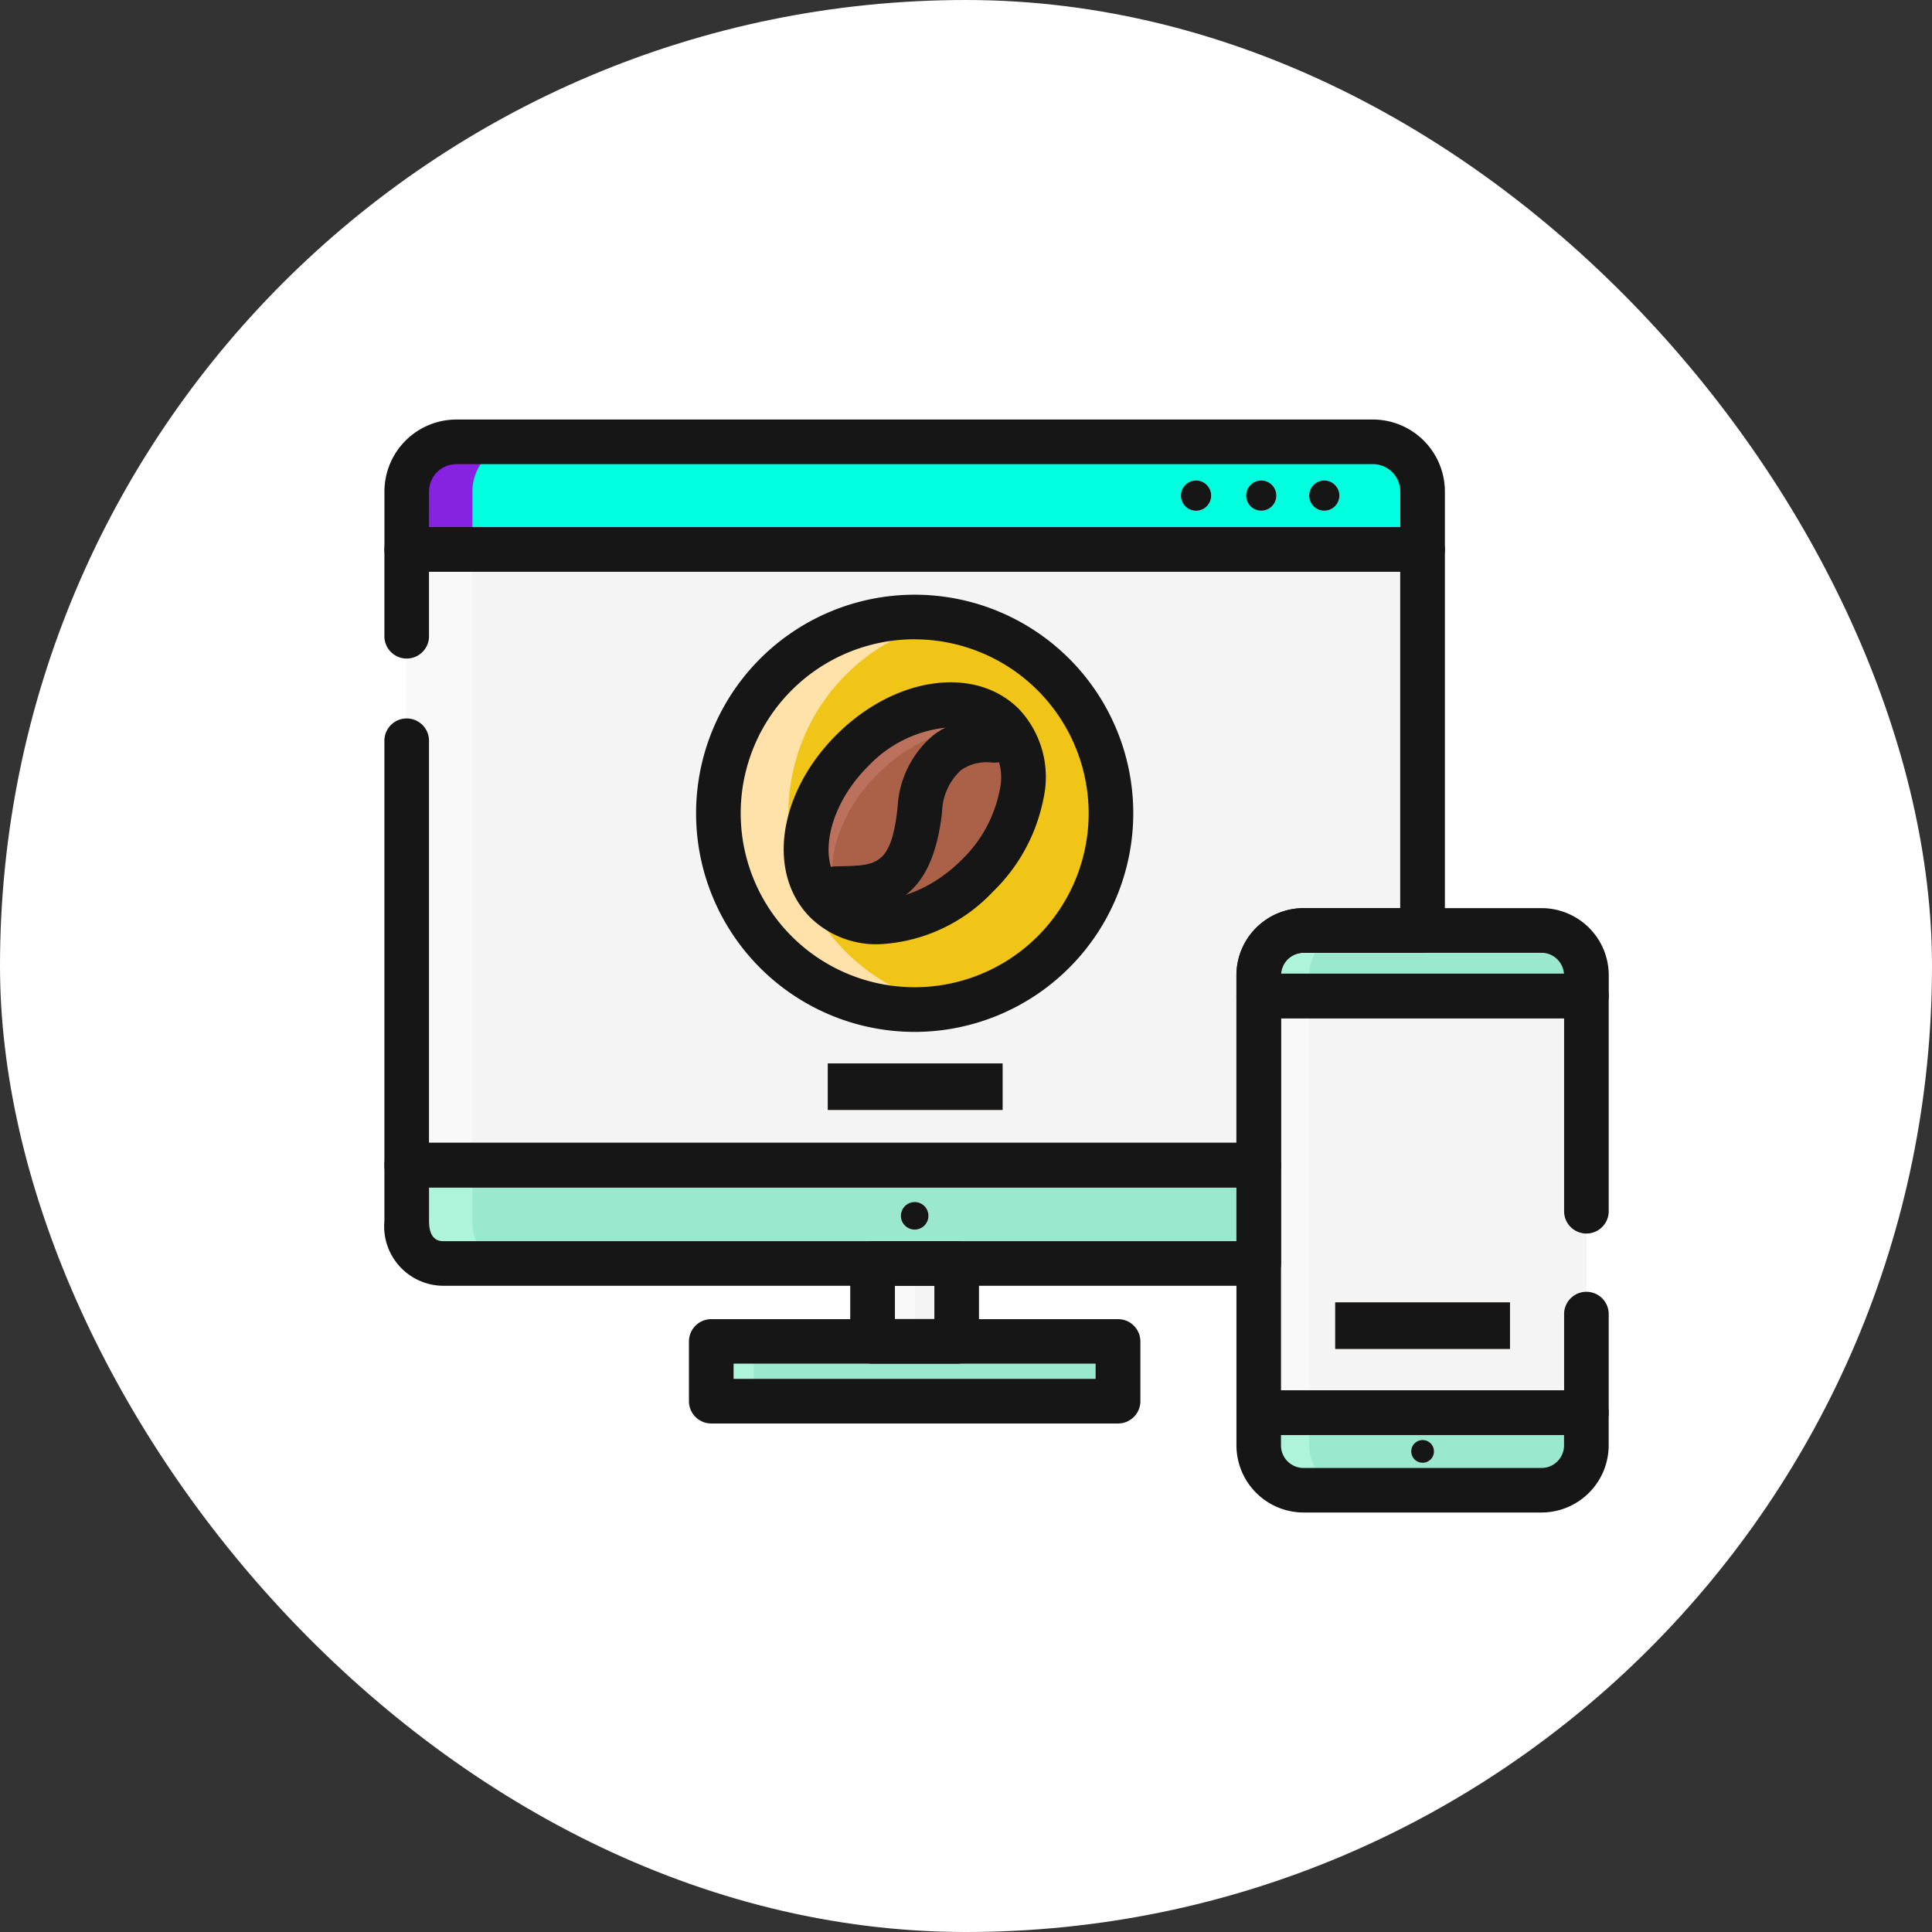 <svg xmlns="http://www.w3.org/2000/svg" width="62" height="62" viewBox="0 0 62 62">
  <rect x="0" y="0" width="62" height="62" fill="#333333" stroke="none"/>
  <g id="_69" data-name="69" transform="translate(-1050 -3706)">
    <rect id="Rectángulo_402883" data-name="Rectángulo 402883" width="62" height="62" rx="31" transform="translate(1050 3706)" fill="#fff"/>
    <g id="Grupo_1100932" data-name="Grupo 1100932" transform="translate(1036.811 3680.582)">
      <g id="Grupo_1100962" data-name="Grupo 1100962" transform="translate(26.241 39.597)">
        <g id="Grupo_1100932-2" data-name="Grupo 1100932" transform="translate(9.773 28.866)">
          <rect id="Rectángulo_402895" data-name="Rectángulo 402895" width="13.055" height="1.921" fill="#9ae8ce"/>
        </g>
        <g id="Grupo_1100933" data-name="Grupo 1100933" transform="translate(0 23.211)">
          <path id="Trazado_878305" data-name="Trazado 878305" d="M57.4,190.486H30.061v1.79c0,.772.406,1.367,1.174,1.367H57.4v-3.156Z" transform="translate(-30.061 -190.486)" fill="#9ae8ce"/>
        </g>
        <g id="Grupo_1100934" data-name="Grupo 1100934" transform="translate(14.952 26.368)">
          <rect id="Rectángulo_402896" data-name="Rectángulo 402896" width="2.698" height="2.498" fill="#f4f4f4"/>
        </g>
        <g id="Grupo_1100935" data-name="Grupo 1100935" transform="translate(15.859 24.396)">
          <path id="Trazado_878306" data-name="Trazado 878306" d="M131.426,198.431a.442.442,0,1,1-.442-.442A.442.442,0,0,1,131.426,198.431Z" transform="translate(-130.542 -197.989)" fill="#f4f4f4"/>
        </g>
        <g id="Grupo_1100936" data-name="Grupo 1100936" transform="translate(0 0)">
          <path id="Trazado_878307" data-name="Trazado 878307" d="M61.068,43.417H31.655a1.594,1.594,0,0,0-1.594,1.594v1.857h32.6V45.011A1.594,1.594,0,0,0,61.068,43.417Z" transform="translate(-30.061 -43.417)" fill="#00ffdf"/>
        </g>
        <g id="Grupo_1100937" data-name="Grupo 1100937" transform="translate(0.02 23.211)">
          <path id="Trazado_878308" data-name="Trazado 878308" d="M32.274,192.276v-1.79H30.186v1.79c0,.772.406,1.367,1.174,1.367h2.088C32.68,193.642,32.274,193.048,32.274,192.276Z" transform="translate(-30.186 -190.486)" fill="#aef4db"/>
        </g>
        <g id="Grupo_1100938" data-name="Grupo 1100938" transform="translate(0.02 0)">
          <path id="Trazado_878309" data-name="Trazado 878309" d="M33.869,43.417H31.781a1.594,1.594,0,0,0-1.594,1.594v1.857h2.088V45.011A1.594,1.594,0,0,1,33.869,43.417Z" transform="translate(-30.187 -43.417)" fill="#8722e2"/>
        </g>
        <g id="Grupo_1100939" data-name="Grupo 1100939" transform="translate(28.961 1.241)">
          <path id="Trazado_878310" data-name="Trazado 878310" d="M214.531,51.767a.484.484,0,1,1-.484-.484A.484.484,0,0,1,214.531,51.767Z" transform="translate(-213.562 -51.283)" fill="#f4f4f4"/>
        </g>
        <g id="Grupo_1100940" data-name="Grupo 1100940" transform="translate(26.938 1.241)">
          <path id="Trazado_878311" data-name="Trazado 878311" d="M201.712,51.767a.484.484,0,1,1-.485-.484A.484.484,0,0,1,201.712,51.767Z" transform="translate(-200.743 -51.283)" fill="#f4f4f4"/>
        </g>
        <g id="Grupo_1100941" data-name="Grupo 1100941" transform="translate(24.848 1.241)">
          <path id="Trazado_878312" data-name="Trazado 878312" d="M188.465,51.767a.485.485,0,1,1-.484-.484A.484.484,0,0,1,188.465,51.767Z" transform="translate(-187.496 -51.283)" fill="#f4f4f4"/>
        </g>
        <g id="Grupo_1100942" data-name="Grupo 1100942" transform="translate(27.343 17.783)">
          <rect id="Rectángulo_402897" data-name="Rectángulo 402897" width="10.517" height="13.369" fill="#f4f4f4"/>
        </g>
        <g id="Grupo_1100943" data-name="Grupo 1100943" transform="translate(27.343 31.153)">
          <path id="Trazado_878313" data-name="Trazado 878313" d="M203.306,241.852a1.44,1.44,0,0,0,1.44,1.44h7.636a1.44,1.44,0,0,0,1.44-1.44V240.8H203.306Z" transform="translate(-203.306 -240.801)" fill="#9ae8ce"/>
        </g>
        <g id="Grupo_1100944" data-name="Grupo 1100944" transform="translate(27.343 15.681)">
          <path id="Trazado_878314" data-name="Trazado 878314" d="M213.822,144.21a1.44,1.44,0,0,0-1.44-1.44h-7.636a1.44,1.44,0,0,0-1.44,1.44v.663h10.516Z" transform="translate(-203.306 -142.77)" fill="#9ae8ce"/>
        </g>
        <g id="Grupo_1100945" data-name="Grupo 1100945" transform="translate(27.343 31.153)">
          <path id="Trazado_878315" data-name="Trazado 878315" d="M204.925,241.852V240.8h-1.619v1.051a1.44,1.44,0,0,0,1.44,1.44h1.618A1.44,1.44,0,0,1,204.925,241.852Z" transform="translate(-203.306 -240.801)" fill="#aef4db"/>
        </g>
        <g id="Grupo_1100946" data-name="Grupo 1100946" transform="translate(27.343 15.681)">
          <path id="Trazado_878316" data-name="Trazado 878316" d="M206.364,142.77h-1.619a1.44,1.44,0,0,0-1.44,1.44v.663h1.619v-.663A1.44,1.44,0,0,1,206.364,142.77Z" transform="translate(-203.305 -142.77)" fill="#aef4db"/>
        </g>
        <g id="Grupo_1100947" data-name="Grupo 1100947" transform="translate(32.236 32.033)">
          <path id="Trazado_878317" data-name="Trazado 878317" d="M235.041,246.746a.365.365,0,1,1-.365-.364A.365.365,0,0,1,235.041,246.746Z" transform="translate(-234.311 -246.382)" fill="#f4f4f4"/>
        </g>
        <g id="Grupo_1100948" data-name="Grupo 1100948" transform="translate(0 3.451)">
          <path id="Trazado_878318" data-name="Trazado 878318" d="M58.844,77.514h3.818V65.285h-32.6v19.76H57.4V78.954A1.44,1.44,0,0,1,58.844,77.514Z" transform="translate(-30.061 -65.285)" fill="#f4f4f4"/>
        </g>
        <g id="Grupo_1100949" data-name="Grupo 1100949" transform="translate(10.002 5.622)">
          <path id="Trazado_878319" data-name="Trazado 878319" d="M106.03,85.335a6.3,6.3,0,1,1-6.3-6.3A6.3,6.3,0,0,1,106.03,85.335Z" transform="translate(-93.432 -79.036)" fill="#f0c518"/>
        </g>
        <g id="Grupo_1100950" data-name="Grupo 1100950" transform="translate(10.002 5.622)">
          <path id="Trazado_878320" data-name="Trazado 878320" d="M95.681,85.335a6.3,6.3,0,0,1,5.175-6.193,6.3,6.3,0,1,0,0,12.386A6.3,6.3,0,0,1,95.681,85.335Z" transform="translate(-93.433 -79.036)" fill="#ffe2a9"/>
        </g>
        <g id="Grupo_1100955" data-name="Grupo 1100955" transform="translate(12.837 8.443)">
          <g id="Grupo_1100951" data-name="Grupo 1100951" transform="translate(0.006 0.012)">
            <path id="Trazado_878321" data-name="Trazado 878321" d="M116.916,102.47c-1.568,1.569-3.738,1.94-4.847.832s-.736-3.279.833-4.847,3.738-1.941,4.847-.832S118.485,100.9,116.916,102.47Z" transform="translate(-111.432 -96.985)" fill="#aa6148"/>
          </g>
          <g id="Grupo_1100952" data-name="Grupo 1100952">
            <path id="Trazado_878322" data-name="Trazado 878322" d="M113.672,99.127c1.352-1.352,3.15-1.813,4.331-1.2a2.058,2.058,0,0,0-.29-.374c-1.109-1.109-3.279-.736-4.847.832s-1.94,3.738-.833,4.847a2.036,2.036,0,0,0,.515.372C111.824,102.425,112.264,100.534,113.672,99.127Z" transform="translate(-111.396 -96.91)" fill="#bc715c"/>
          </g>
          <g id="Grupo_1100954" data-name="Grupo 1100954" transform="translate(0.421 0.462)">
            <g id="Grupo_1100953" data-name="Grupo 1100953">
              <path id="Trazado_878323" data-name="Trazado 878323" d="M114.733,105.892a.675.675,0,0,1-.02-1.349l.086,0c1.1-.033,1.6-.048,1.8-1.867a2.8,2.8,0,0,1,2.986-2.825.674.674,0,0,1-.13,1.342c-.224-.017-1.341-.017-1.524,1.633-.331,2.983-1.927,3.031-3.092,3.066l-.085,0Z" transform="translate(-114.063 -99.837)" fill="#bc715c"/>
            </g>
          </g>
        </g>
        <g id="Grupo_1100956" data-name="Grupo 1100956" transform="translate(13.514 19.948)">
          <rect id="Rectángulo_402898" data-name="Rectángulo 402898" width="5.607" height="1.491" fill="#aa6148"/>
        </g>
        <g id="Grupo_1100957" data-name="Grupo 1100957" transform="translate(29.798 27.617)">
          <rect id="Rectángulo_402899" data-name="Rectángulo 402899" width="5.607" height="1.491" fill="#aa6148"/>
        </g>
        <g id="Grupo_1100958" data-name="Grupo 1100958" transform="translate(27.343 17.783)">
          <rect id="Rectángulo_402900" data-name="Rectángulo 402900" width="1.619" height="13.369" fill="#f9f9f9"/>
        </g>
        <g id="Grupo_1100959" data-name="Grupo 1100959" transform="translate(0 3.451)">
          <rect id="Rectángulo_402901" data-name="Rectángulo 402901" width="2.098" height="19.76" fill="#f9f9f9"/>
        </g>
        <g id="Grupo_1100960" data-name="Grupo 1100960" transform="translate(14.952 26.368)">
          <rect id="Rectángulo_402902" data-name="Rectángulo 402902" width="1.365" height="2.498" fill="#f9f9f9"/>
        </g>
        <g id="Grupo_1100961" data-name="Grupo 1100961" transform="translate(9.773 28.866)">
          <rect id="Rectángulo_402903" data-name="Rectángulo 402903" width="1.365" height="1.921" fill="#aef4db"/>
        </g>
      </g>
      <g id="Grupo_1100982" data-name="Grupo 1100982" transform="translate(25.525 38.881)">
        <g id="Grupo_1100963" data-name="Grupo 1100963" transform="translate(9.773 28.866)">
          <path id="Trazado_878324" data-name="Trazado 878324" d="M101.219,225.132H88.165a.716.716,0,0,1-.716-.716V222.5a.716.716,0,0,1,.716-.716h13.055a.716.716,0,0,1,.716.716v1.921A.716.716,0,0,1,101.219,225.132ZM88.881,223.7H100.5v-.489H88.881Z" transform="translate(-87.449 -221.78)" fill="#161616"/>
        </g>
        <g id="Grupo_1100964" data-name="Grupo 1100964" transform="translate(14.952 26.368)">
          <path id="Trazado_878325" data-name="Trazado 878325" d="M123.676,209.88h-2.7a.716.716,0,0,1-.716-.716v-2.5a.716.716,0,0,1,.716-.716h2.7a.716.716,0,0,1,.716.716v2.5A.716.716,0,0,1,123.676,209.88Zm-1.982-1.432h1.266v-1.067h-1.266Z" transform="translate(-120.263 -205.95)" fill="#161616"/>
        </g>
        <g id="Grupo_1100965" data-name="Grupo 1100965" transform="translate(16.575 25.112)">
          <path id="Trazado_878326" data-name="Trazado 878326" d="M131.426,198.431a.442.442,0,1,1-.442-.442A.442.442,0,0,1,131.426,198.431Z" transform="translate(-130.542 -197.989)" fill="#161616"/>
        </g>
        <g id="Grupo_1100966" data-name="Grupo 1100966" transform="translate(0 0)">
          <path id="Trazado_878327" data-name="Trazado 878327" d="M58.843,43.764h-32.6a.716.716,0,0,1-.716-.716V41.191a2.313,2.313,0,0,1,2.31-2.31H57.248a2.313,2.313,0,0,1,2.31,2.31v1.857A.716.716,0,0,1,58.843,43.764ZM26.957,42.332H58.127V41.191a.88.88,0,0,0-.878-.878H27.836a.88.88,0,0,0-.878.878Z" transform="translate(-25.526 -38.881)" fill="#161616"/>
        </g>
        <g id="Grupo_1100967" data-name="Grupo 1100967" transform="translate(29.677 1.957)">
          <path id="Trazado_878328" data-name="Trazado 878328" d="M214.531,51.767a.484.484,0,1,1-.484-.484A.484.484,0,0,1,214.531,51.767Z" transform="translate(-213.562 -51.283)" fill="#161616"/>
        </g>
        <g id="Grupo_1100968" data-name="Grupo 1100968" transform="translate(27.654 1.957)">
          <path id="Trazado_878329" data-name="Trazado 878329" d="M201.712,51.767a.484.484,0,1,1-.485-.484A.484.484,0,0,1,201.712,51.767Z" transform="translate(-200.743 -51.283)" fill="#161616"/>
        </g>
        <g id="Grupo_1100969" data-name="Grupo 1100969" transform="translate(25.563 1.957)">
          <path id="Trazado_878330" data-name="Trazado 878330" d="M188.465,51.767a.485.485,0,1,1-.484-.484A.484.484,0,0,1,188.465,51.767Z" transform="translate(-187.496 -51.283)" fill="#161616"/>
        </g>
        <g id="Grupo_1100970" data-name="Grupo 1100970" transform="translate(27.343 17.783)">
          <path id="Trazado_878331" data-name="Trazado 878331" d="M210,166.359H199.486a.716.716,0,0,1-.716-.716V152.274a.716.716,0,0,1,.716-.716H210a.716.716,0,0,1,.716.716v6.934a.716.716,0,0,1-1.431,0V152.99H200.2v11.938h9.085v-2.418a.716.716,0,1,1,1.431,0v3.133A.716.716,0,0,1,210,166.359Z" transform="translate(-198.77 -151.558)" fill="#161616"/>
        </g>
        <g id="Grupo_1100971" data-name="Grupo 1100971" transform="translate(27.343 31.153)">
          <path id="Trazado_878332" data-name="Trazado 878332" d="M208.563,240.188h-7.636a2.158,2.158,0,0,1-2.156-2.156v-1.051a.716.716,0,0,1,.716-.716H210a.716.716,0,0,1,.716.716v1.051A2.158,2.158,0,0,1,208.563,240.188ZM200.2,237.7v.335a.725.725,0,0,0,.724.724h7.636a.725.725,0,0,0,.724-.724V237.7Z" transform="translate(-198.771 -236.266)" fill="#161616"/>
        </g>
        <g id="Grupo_1100972" data-name="Grupo 1100972" transform="translate(27.343 15.681)">
          <path id="Trazado_878333" data-name="Trazado 878333" d="M210,141.769H199.487a.716.716,0,0,1-.716-.716v-.663a2.158,2.158,0,0,1,2.156-2.156h7.636a2.158,2.158,0,0,1,2.156,2.156v.663A.716.716,0,0,1,210,141.769Zm-9.8-1.431h9.081a.725.725,0,0,0-.723-.671h-7.636A.725.725,0,0,0,200.2,140.338Z" transform="translate(-198.771 -138.235)" fill="#161616"/>
        </g>
        <g id="Grupo_1100973" data-name="Grupo 1100973" transform="translate(32.952 32.749)">
          <path id="Trazado_878334" data-name="Trazado 878334" d="M235.041,246.746a.365.365,0,1,1-.365-.364A.365.365,0,0,1,235.041,246.746Z" transform="translate(-234.311 -246.382)" fill="#161616"/>
        </g>
        <g id="Grupo_1100974" data-name="Grupo 1100974" transform="translate(0 3.452)">
          <path id="Trazado_878335" data-name="Trazado 878335" d="M53.584,81.942H26.242a.716.716,0,0,1-.716-.716V67.58a.716.716,0,0,1,1.431,0V80.51H52.868V75.135a2.158,2.158,0,0,1,2.156-2.156h3.1v-10.8H26.957v2.1a.716.716,0,0,1-1.431,0V61.466a.716.716,0,0,1,.716-.716h32.6a.716.716,0,0,1,.716.716V73.695a.716.716,0,0,1-.716.716H55.025a.725.725,0,0,0-.724.724v6.091A.716.716,0,0,1,53.584,81.942Z" transform="translate(-25.526 -60.75)" fill="#161616"/>
        </g>
        <g id="Grupo_1100975" data-name="Grupo 1100975" transform="translate(0 23.211)">
          <path id="Trazado_878336" data-name="Trazado 878336" d="M53.584,190.538H27.415a1.907,1.907,0,0,1-1.89-2.083v-1.79a.716.716,0,0,1,.716-.716H53.583a.716.716,0,0,1,.716.716v3.156A.715.715,0,0,1,53.584,190.538Zm-26.627-3.156v1.074c0,.432.154.651.458.651H52.868v-1.725Z" transform="translate(-25.525 -185.95)" fill="#161616"/>
        </g>
        <g id="Grupo_1100976" data-name="Grupo 1100976" transform="translate(10.002 5.622)">
          <path id="Trazado_878337" data-name="Trazado 878337" d="M95.912,88.53a7.015,7.015,0,1,1,7.015-7.015A7.023,7.023,0,0,1,95.912,88.53Zm0-12.6a5.583,5.583,0,1,0,5.583,5.583A5.59,5.59,0,0,0,95.912,75.932Z" transform="translate(-88.897 -74.5)" fill="#161616"/>
        </g>
        <g id="Grupo_1100979" data-name="Grupo 1100979" transform="translate(12.814 8.434)">
          <g id="Grupo_1100977" data-name="Grupo 1100977">
            <path id="Trazado_878338" data-name="Trazado 878338" d="M109.762,100.723a3.029,3.029,0,0,1-2.19-.857c-1.409-1.41-1.043-3.984.833-5.86s4.449-2.242,5.859-.832a3.182,3.182,0,0,1,.787,2.879,5.664,5.664,0,0,1-1.619,2.981A5.355,5.355,0,0,1,109.762,100.723Zm2.322-6.965a4.007,4.007,0,0,0-2.667,1.261c-1.265,1.265-1.646,3.021-.832,3.835s2.57.432,3.834-.832h0a4.23,4.23,0,0,0,1.221-2.211,1.8,1.8,0,0,0-.388-1.624A1.608,1.608,0,0,0,112.085,93.758Z" transform="translate(-106.716 -92.318)" fill="#161616"/>
          </g>
          <g id="Grupo_1100978" data-name="Grupo 1100978" transform="translate(0.952 1.132)">
            <path id="Trazado_878339" data-name="Trazado 878339" d="M113.462,105.693a.716.716,0,0,1-.022-1.431l.21-.006c1.128-.027,1.6-.039,1.8-1.888a3.229,3.229,0,0,1,1.174-2.337,2.847,2.847,0,0,1,2.059-.517.716.716,0,0,1-.23,1.413,1.436,1.436,0,0,0-.977.254,1.894,1.894,0,0,0-.6,1.345c-.345,3.092-1.989,3.132-3.189,3.161l-.2.005Z" transform="translate(-112.747 -99.488)" fill="#161616"/>
          </g>
        </g>
        <g id="Grupo_1100980" data-name="Grupo 1100980" transform="translate(14.23 20.664)">
          <rect id="Rectángulo_402904" data-name="Rectángulo 402904" width="5.607" height="1.491" fill="#161616"/>
        </g>
        <g id="Grupo_1100981" data-name="Grupo 1100981" transform="translate(30.513 28.333)">
          <rect id="Rectángulo_402905" data-name="Rectángulo 402905" width="5.607" height="1.491" fill="#161616"/>
        </g>
      </g>
    </g>
  </g>
</svg>
